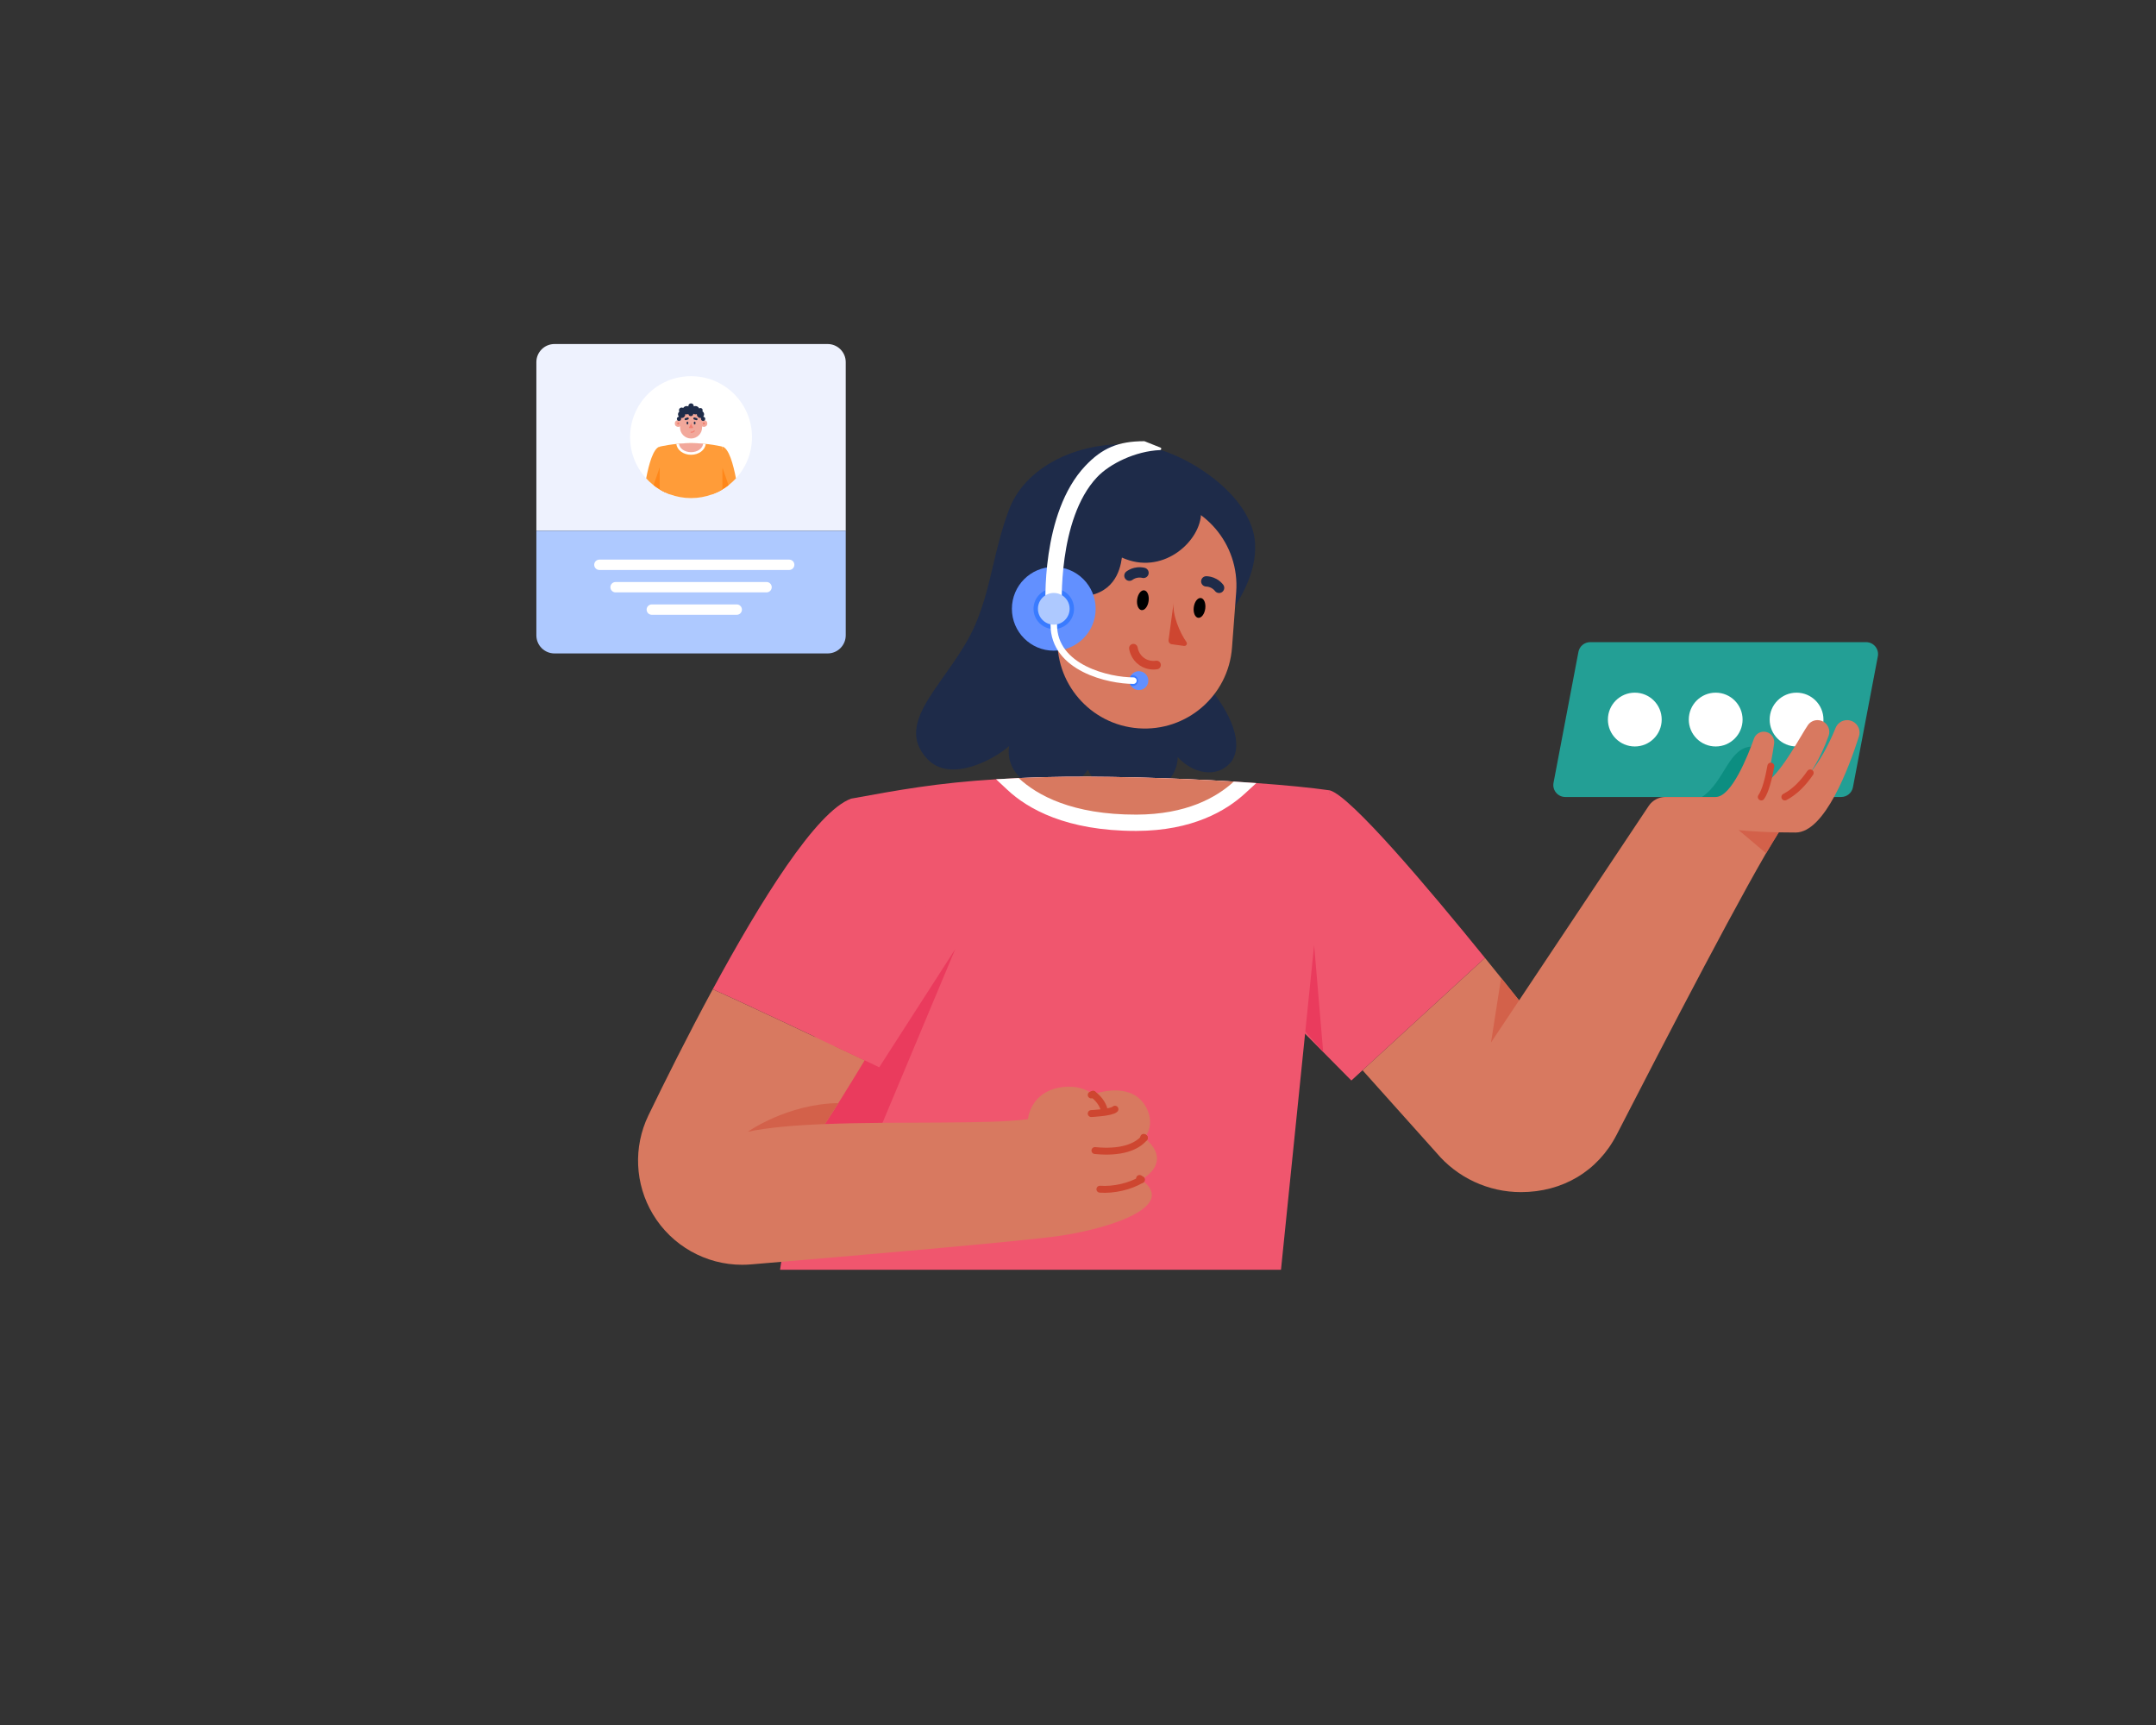 <svg xmlns="http://www.w3.org/2000/svg" enable-background="new 0 0 2500 2000" viewBox="0 0 2500 2000"><rect x="0" y="0" width="2500" height="2000" fill="#333333" stroke="none"/><rect width="2500" height="2000" fill="none"/><path fill="#eef2fe" d="M980.67,419.85v195.56H621.95V419.85c0-11.58,9.39-20.98,20.98-20.98H959.7
		C971.28,398.88,980.67,408.27,980.67,419.85z"/><path fill="#aec9ff" d="M980.67,615.41v121.21c0,11.58-9.39,20.98-20.98,20.98H642.93c-11.58,0-20.98-9.39-20.98-20.98V615.41H980.67z
		"/><circle cx="801.31" cy="506.83" r="70.68" fill="#fff"/><path fill="#ff9c39" d="M853.37,554.66c-4.58,4.98-9.86,9.3-15.69,12.8c-3.86,2.32-7.96,4.28-12.25,5.85l12.25-54.36l0.24-1.07
				C845.16,520.03,850.2,538.02,853.37,554.66z"/><path fill="#ff9c39" d="M777.2,573.3c-4.29-1.57-8.39-3.53-12.25-5.86c-5.83-3.5-11.11-7.81-15.68-12.79
				c3.15-16.64,8.2-34.63,15.45-36.78l0.23,1.03L777.2,573.3z"/><path fill="#f2a89b" d="M801.31,508.4L801.31,508.4c-7.07,0-12.81-5.73-12.81-12.81v-8.25c0-7.07,5.73-12.81,12.81-12.81l0,0
				c7.07,0,12.81,5.73,12.81,12.81v8.25C814.12,502.66,808.38,508.4,801.31,508.4z"/><circle cx="816.19" cy="490.98" r="3.95" fill="#f2a89b"/><ellipse cx="797.12" cy="490.47" fill="#1f2c49" rx="1.02" ry="1.66"/><line x1="794.99" x2="797.46" y1="485.99" y2="485.22" fill="none" stroke="#1f2c49" stroke-linecap="round" stroke-linejoin="round" stroke-miterlimit="10" stroke-width="2.414"/><ellipse cx="805.5" cy="490.47" fill="#1f2c49" rx="1.02" ry="1.66"/><line x1="807.64" x2="805.16" y1="485.99" y2="485.22" fill="none" stroke="#1f2c49" stroke-linecap="round" stroke-linejoin="round" stroke-miterlimit="10" stroke-width="2.414"/><path fill="#f27f70" d="M802.88,496.41h-3.13c-0.63,0-1-0.71-0.63-1.21c0.93-1.29,2.19-3.45,2.19-5.64c0,2.18,1.26,4.34,2.19,5.64
				C803.88,495.7,803.5,496.41,802.88,496.41z"/><path fill="none" stroke="#f27f70" stroke-linecap="round" stroke-linejoin="round" stroke-miterlimit="10" stroke-width="1.207" d="M801.32,501.11c0.38,0.04,1.23,0.09,2.17-0.32c0.82-0.36,1.33-0.89,1.57-1.18"/><circle cx="816.19" cy="490.98" r="1.24" fill="#f27f70"/><circle cx="786.43" cy="490.98" r="3.95" fill="#f2a89b"/><circle cx="786.43" cy="490.98" r="1.24" fill="#f27f70"/><path fill="#1f2c49" d="M815.41,483.15c0.63-0.74,1.03-1.68,1.03-2.73c0-1.52-0.81-2.83-2.01-3.57c0.21-0.37,0.34-0.79,0.34-1.25
				c0-1.4-1.13-2.53-2.53-2.53c-0.56,0-1.07,0.18-1.48,0.49c-0.77-1.64-2.42-2.78-4.36-2.78c-0.72,0-1.4,0.17-2.01,0.45
				c0.02-0.15,0.05-0.3,0.05-0.45c0-1.72-1.4-3.12-3.12-3.12s-3.12,1.4-3.12,3.12c0,0.15,0.02,0.3,0.05,0.45
				c-0.61-0.28-1.29-0.45-2.01-0.45c-1.72,0-3.22,0.91-4.08,2.27c-0.5-0.35-1.11-0.55-1.76-0.55c-1.72,0-3.11,1.39-3.11,3.11
				c0,0.58,0.17,1.13,0.45,1.59c-0.94,0.77-1.55,1.92-1.55,3.23c0,1.05,0.4,1.99,1.03,2.73c-1.31,0.07-2.35,1.14-2.35,2.46
				c0,1.37,1.11,2.48,2.48,2.48c1.37,0,2.48-1.11,2.48-2.48c0-0.39-0.1-0.75-0.25-1.07c0.27,0.05,0.54,0.08,0.82,0.08
				c2.32,0,4.2-1.88,4.2-4.2c0-0.11-0.02-0.21-0.03-0.31c0.52,0.19,1.08,0.31,1.67,0.31c0.7,0,1.36-0.16,1.97-0.43
				c0.19,1.42,1.39,2.51,2.86,2.51c1.56,0,2.82-1.23,2.89-2.78c0.72,0.43,1.56,0.7,2.46,0.7c0.59,0,1.15-0.12,1.67-0.31
				c-0.01,0.11-0.03,0.21-0.03,0.31c0,2.32,1.88,4.2,4.2,4.2c0.28,0,0.56-0.03,0.82-0.08c-0.16,0.33-0.25,0.69-0.25,1.07
				c0,1.37,1.11,2.48,2.48,2.48c1.37,0,2.48-1.11,2.48-2.48C817.76,484.29,816.72,483.21,815.41,483.15z"/><path fill="#ff871a" d="M844.79,562.56c-4.24,3.31-8.86,6.14-13.78,8.42l6.67-28.97L844.79,562.56z"/><path fill="#ff871a" d="M757.83,562.56c4.24,3.31,8.86,6.14,13.78,8.42l-6.67-28.97L757.83,562.56z"/><path fill="#ff9c39" d="M837.68,517.87v49.58c-3.86,2.32-7.96,4.28-12.25,5.85c-7.53,2.73-15.64,4.21-24.11,4.21
				c-8.47,0-16.59-1.49-24.11-4.21c-4.29-1.57-8.39-3.53-12.25-5.86v-49.57c0,0,16.57-4.09,36.37-4.09
				C821.8,513.78,837.68,517.87,837.68,517.87z"/><path fill="#fff" d="M818.29,514.68c-0.57,7.07-8.02,12.61-16.98,12.61c-8.95,0-16.4-5.52-16.98-12.58
				c5.09-0.55,10.88-0.93,16.98-0.93C807.49,513.78,813.26,514.16,818.29,514.68z"/><path fill="#f2a89b" d="M815.28,514.39c-0.41,5.5-6.51,9.87-13.97,9.87c-7.45,0-13.54-4.35-13.97-9.84
				c4.31-0.38,9.04-0.64,13.97-0.64C806.29,513.78,811.01,514.03,815.28,514.39z"/><path fill="#fff" d="M915.09,660.85H695.03c-3.33,0-6.02-2.7-6.02-6.02l0,0c0-3.33,2.7-6.02,6.02-6.02h220.06
		c3.33,0,6.02,2.7,6.02,6.02l0,0C921.11,658.15,918.42,660.85,915.09,660.85z"/><path fill="#fff" d="M888.83,686.83H713.8c-3.33,0-6.02-2.7-6.02-6.02l0,0c0-3.33,2.7-6.02,6.02-6.02h175.04
		c3.33,0,6.02,2.7,6.02,6.02l0,0C894.86,684.13,892.16,686.83,888.83,686.83z"/><path fill="#fff" d="M854.29,712.81h-98.47c-3.33,0-6.02-2.7-6.02-6.02l0,0c0-3.33,2.7-6.02,6.02-6.02h98.47
		c3.33,0,6.02,2.7,6.02,6.02l0,0C860.32,710.11,857.62,712.81,854.29,712.81z"/><path fill="#239f95" d="M2177.46,760.97l-28.88,151.81c-1.24,6.53-6.95,11.26-13.61,11.26h-319.96c-8.69,0-15.23-7.91-13.61-16.44
			l28.88-151.81c1.24-6.54,6.95-11.26,13.61-11.26h319.96C2172.54,744.52,2179.08,752.43,2177.46,760.97z"/><path fill="#0c8e81" d="M2032.55,865.51l-10.1,58.53h-48.95C2000.23,906.23,2004.17,865.51,2032.55,865.51z"/><circle cx="1989.43" cy="834.28" r="31.19" fill="#fff"/><circle cx="1895.64" cy="834.28" r="31.19" fill="#fff"/><circle cx="2083.21" cy="834.28" r="31.19" fill="#fff"/><path fill="#d87960" d="M2156.26,849.3c0,1.44-0.22,2.91-0.69,4.39c-11.49,36.07-39.58,111.55-73.49,111.55
			c-7.09,0-13.6-0.08-19.53-0.2c-33.57,51.8-133.76,245.03-187.85,350.39c-21.93,42.72-63.07,66.74-111.1,66.74
			c-18.9,0-37.32-4.18-54.06-11.97c-16.74-7.79-31.79-19.2-43.95-33.67l-85.66-95.66l142-130.25
			c14.53,17.93,28.01,34.76,39.53,49.25l150.32-225.49c4.31-6.46,11.56-10.34,19.33-10.34h58.32c18.49,0,37.47-48.18,44.39-67.68
			c1.72-4.82,6.28-8.04,11.4-8.04c6.76,0,12.1,5.5,12.1,12.08c0,0.46-0.02,0.93-0.08,1.4c-0.85,7.35-6.03,34.8-7.75,44.33
			c18.08-13.38,39.32-54.59,46.86-65.4c2.54-3.66,6.72-5.82,11.18-5.82c7.82,0,13.66,6.4,13.66,13.64c0,1.55-0.27,3.14-0.84,4.71
			c-4.43,12.15-11.45,28.45-21.31,42.85c10.55-13.16,20.76-30.72,29.41-52.14c2.2-5.46,7.49-9.05,13.37-9.05
			C2150.03,834.91,2156.26,841.63,2156.26,849.3z"/><path fill="#f0566e" d="M1721.93,1110.62l-142,130.25l-12.97,11.89l-87.21-88.17l62.35-248.22
			C1566.37,923.31,1655.28,1028.41,1721.93,1110.62z"/><polyline fill="#d3614a" points="1761.46 1159.87 1728.93 1208.67 1740.63 1133.79 1761.47 1159.87"/><path fill="none" stroke="#ce4630" stroke-linecap="round" stroke-linejoin="round" stroke-miterlimit="10" stroke-width="8" d="M2042.31,924.04c4.84-6.85,8.49-21.34,11.09-35.82"/><path fill="none" stroke="#ce4630" stroke-linecap="round" stroke-linejoin="round" stroke-miterlimit="10" stroke-width="8" d="M2099.04,896.1c-7.93,11.58-17.69,21.93-29.41,27.94"/><path fill="#d3614a" d="M2062.55,965.04l-14.7,24.24l-31.9-26.91C2015.96,962.37,2031.2,964.4,2062.55,965.04"/><polygon fill="#ea3b5d" points="1523.8 1095.69 1534.29 1219.72 1479.75 1157.71"/><path fill="#1e2b49" d="M1325.19,516.73c-63.83-9.04-134.59,19.17-155.27,74.36c-17.81,47.55-20.59,90.17-38.75,132.51
			c-28.11,65.56-98.03,112.21-55.59,156.67c26.83,28.11,78.59-0.64,94.56-15.33c-7.03,47.28,61.97,69.64,91.36,27.47
			c10.22,23,40.88,32.63,68.42,26.25c25.04-5.8,35.68-24.97,35.68-40.94c17.93,19.81,45.4,24.28,60.73,7.03
			c14.13-15.9,8.31-48.56-24.92-88.81c-33.22-40.25,57.65-91.42,53.93-165.66C1452.55,574.23,1374.81,523.76,1325.19,516.73z"/><path fill="#d87960" d="M1319.9,844.4L1319.9,844.4c-55.81-4.2-97.65-52.86-93.45-108.67l4.86-64.51
			c4.2-55.81,52.86-97.65,108.67-93.45l0,0c55.81,4.2,97.65,52.86,93.45,108.67l-4.86,64.51
			C1424.37,806.77,1375.72,848.61,1319.9,844.4z"/><path fill="#1e2b49" d="M1251.3,691.79c39.61-1.28,47.48-29.39,49.61-45.36c46.22,21.08,89.24-17.08,91.69-49.11
			c2.45-32.03-102.52-43.72-141.31,0c-34.5,38.89-29.39,91.28-29.39,91.28L1251.3,691.79z"/><ellipse cx="1325.19" cy="695.87" rx="11.57" ry="6.71" transform="rotate(-82.27 1325.237 695.87)"/><ellipse cx="1390.87" cy="704.78" rx="11.57" ry="6.71" transform="rotate(-82.27 1390.912 704.782)"/><path fill="none" stroke="#1e2b49" stroke-linecap="round" stroke-linejoin="round" stroke-miterlimit="10" stroke-width="12" d="M1309.65,667.45c1.38-1.01,3.72-2.45,6.95-3.25c4.12-1.01,7.57-0.45,9.35-0.02"/><path fill="none" stroke="#1e2b49" stroke-linecap="round" stroke-linejoin="round" stroke-miterlimit="10" stroke-width="12" d="M1413.59,681.55c-1.06-1.34-2.93-3.36-5.83-4.98c-3.7-2.08-7.18-2.45-9.01-2.51"/><path fill="#ce4630" d="M1360.97,698.27c-1.94,14.29,7.15,35.28,14.77,46.14c1.44,2.05-0.28,4.83-2.76,4.49l-14.27-1.94
			c-2.36-0.32-4.01-2.49-3.69-4.85L1360.97,698.27z"/><path fill="none" stroke="#ce4630" stroke-linecap="round" stroke-linejoin="round" stroke-miterlimit="10" stroke-width="10" d="M1314.23,751.53c0.25,1.5,1.8,10.09,9.9,15.65c7.44,5.1,15.22,4.1,16.93,3.83"/><g><circle cx="1221.91" cy="705.85" r="48.56" fill="#6290ff"/><circle cx="1221.91" cy="705.85" r="23.48" fill="#397bff"/><path fill="#fff" d="M1212.47,706.39c-0.26-4.52-5.82-111.32,45.9-166.12c19.62-20.79,38.25-28.69,68.34-28.74
			c0.19,0,0.39,0.04,0.57,0.11l18.3,7.29c1.51,0.6,1.13,2.83-0.49,2.9c-28.65,1.23-58.32,15.89-72.95,31.39
			c-46.13,48.83-40.86,151.06-40.8,152.08L1212.47,706.39z"/><path fill="#6290ff" d="M1331.55,789.16c0,6.05-4.9,10.94-10.95,10.94c-3.84,0-7.21-1.97-9.16-4.95c-1.13-1.72-1.8-3.78-1.8-5.99
			c0-2.22,0.66-4.29,1.8-6.01c1.96-2.98,5.33-4.94,9.16-4.94C1326.64,778.21,1331.55,783.1,1331.55,789.16z"/><path fill="#397bff" d="M1319.65,789.16c0,3.48-2.83,6.29-6.3,6.29c-0.67,0-1.3-0.1-1.91-0.3c-1.13-1.72-1.8-3.78-1.8-5.99
			c0-2.22,0.66-4.29,1.8-6.01c0.6-0.19,1.24-0.29,1.91-0.29C1316.83,782.86,1319.65,785.67,1319.65,789.16z"/><path fill="none" stroke="#fff" stroke-linecap="round" stroke-linejoin="round" stroke-miterlimit="10" stroke-width="7.56" d="M1221.91,724.22c0,50.63,64.1,64.94,92.32,64.94"/><circle cx="1221.91" cy="705.85" r="18.37" fill="#aec9ff"/></g><g><path fill="#f0566e" d="M1542.1,916.37c-18.91,185.29-37.82,370.58-56.73,555.85H904.51l20.6-136.52l15.2-100.74l46.62-309
			c54.4-9.91,99.46-18.26,168.08-22.46c8.63-0.53,17.37-0.99,26.21-1.39c9.94-0.44,20.02-0.8,30.21-1.06
			c62.01-1.57,146.52,0.66,219.28,5.13c8.88,0.55,17.59,1.12,26.06,1.74C1490.17,910.31,1519.89,913.18,1542.1,916.37z"/><path fill="#fff" d="M1456.76,907.91l-13.27,12.18c-21.42,19.67-60.62,43.14-125.65,43.29h-0.88
			c-80.83,0-125.46-25.81-148.66-47.47L1155,903.48c8.63-0.53,17.37-0.99,26.21-1.39c9.94-0.44,20.02-0.8,30.21-1.06
			c62.01-1.57,146.52,0.66,219.28,5.13C1439.59,906.72,1448.29,907.29,1456.76,907.91z"/><path fill="#d87960" d="M1430.7,906.17c-20.3,18.64-55.3,38.18-112.91,38.31c-74.63,0.17-115.3-22.51-136.59-42.39
			c9.94-0.44,20.02-0.8,30.21-1.06C1273.44,899.47,1357.95,901.7,1430.7,906.17z"/><path fill="#ea3b5d" d="M1107.67,1100.39l-98.12,234.29c0,0-40.54,0.62-84.44,1.02l15.2-100.74
			C1018.97,1171.64,1106.43,1101.38,1107.67,1100.39z"/></g><g><path fill="#d87960" d="M1228.43,1432.93c-42.17,6.17-245.44,23.62-357.74,33.05c-3.39,0.28-6.78,0.43-10.14,0.43
			c-42.14,0-81.55-22.06-103.48-58.61c-20.94-34.91-22.9-78.02-5.17-114.66c18.76-38.78,45.31-92.1,74.57-146.16
			c36.03,16.02,136.06,63.39,176.13,82.41c-16.29,26.89-35.83,58.67-46.17,73.87c85.19-3.37,189.22,0.62,235.57-5.68
			c0,0,2.4-33.3,41.69-37.38c14.53-1.5,25.88,2.61,33.78,8.55c9.27-3.18,46.18-13.65,61.59,15.17c6.41,11.98,6.21,25.35-2.12,35.35
			c23.9,19.24,15.46,37.38-3.49,48.5C1366.37,1398.74,1286.47,1424.44,1228.43,1432.93z"/><path fill="#f0566e" d="M1107.68,1100.38l-88.16,137.04c0,0-6.39-3.04-16.91-8.04c-40.07-19.01-140.1-66.39-176.13-82.41
			c55.14-101.85,119.93-206.32,160.45-221.01L1107.68,1100.38z"/><path fill="none" stroke="#ce4630" stroke-linecap="round" stroke-linejoin="round" stroke-miterlimit="10" stroke-width="8" d="M1326.95,1319.26c-0.25-0.21-0.5-0.41-0.77-0.61"/><path fill="none" stroke="#ce4630" stroke-linecap="round" stroke-linejoin="round" stroke-miterlimit="10" stroke-width="8" d="M1275.39,1378.78c16.14,1.18,34.71-3.18,48.07-11.02"/><path fill="none" stroke="#ce4630" stroke-linecap="round" stroke-linejoin="round" stroke-miterlimit="10" stroke-width="8" d="M1267.47,1268.74c-1.38,0.47-2.15,0.78-2.15,0.78"/><path fill="none" stroke="#ce4630" stroke-linecap="round" stroke-linejoin="round" stroke-miterlimit="10" stroke-width="8" d="M1269.64,1333.97c29.85,2.99,48.31-3.91,57.31-14.71"/><path fill="#d3614a" d="M956.44,1303.24c-34.59,1.37-66.06,3.95-89.31,8.93c0,0,45.53-32.26,105-33.22L956.44,1303.24z"/><path fill="none" stroke="#ce4630" stroke-linecap="round" stroke-linejoin="round" stroke-miterlimit="10" stroke-width="8" d="M1280.66,1289.17c-0.37-5.9-4.87-14.18-13.18-20.43"/><path fill="none" stroke="#ce4630" stroke-linecap="round" stroke-linejoin="round" stroke-miterlimit="10" stroke-width="8" d="M1323.46,1367.76c-0.66-0.48-1.35-0.95-2.07-1.44"/><path fill="none" stroke="#ce4630" stroke-linecap="round" stroke-linejoin="round" stroke-miterlimit="10" stroke-width="8" d="M1265.33,1291.09c0,0,23.45-1.03,27.54-5.07"/></g></svg>